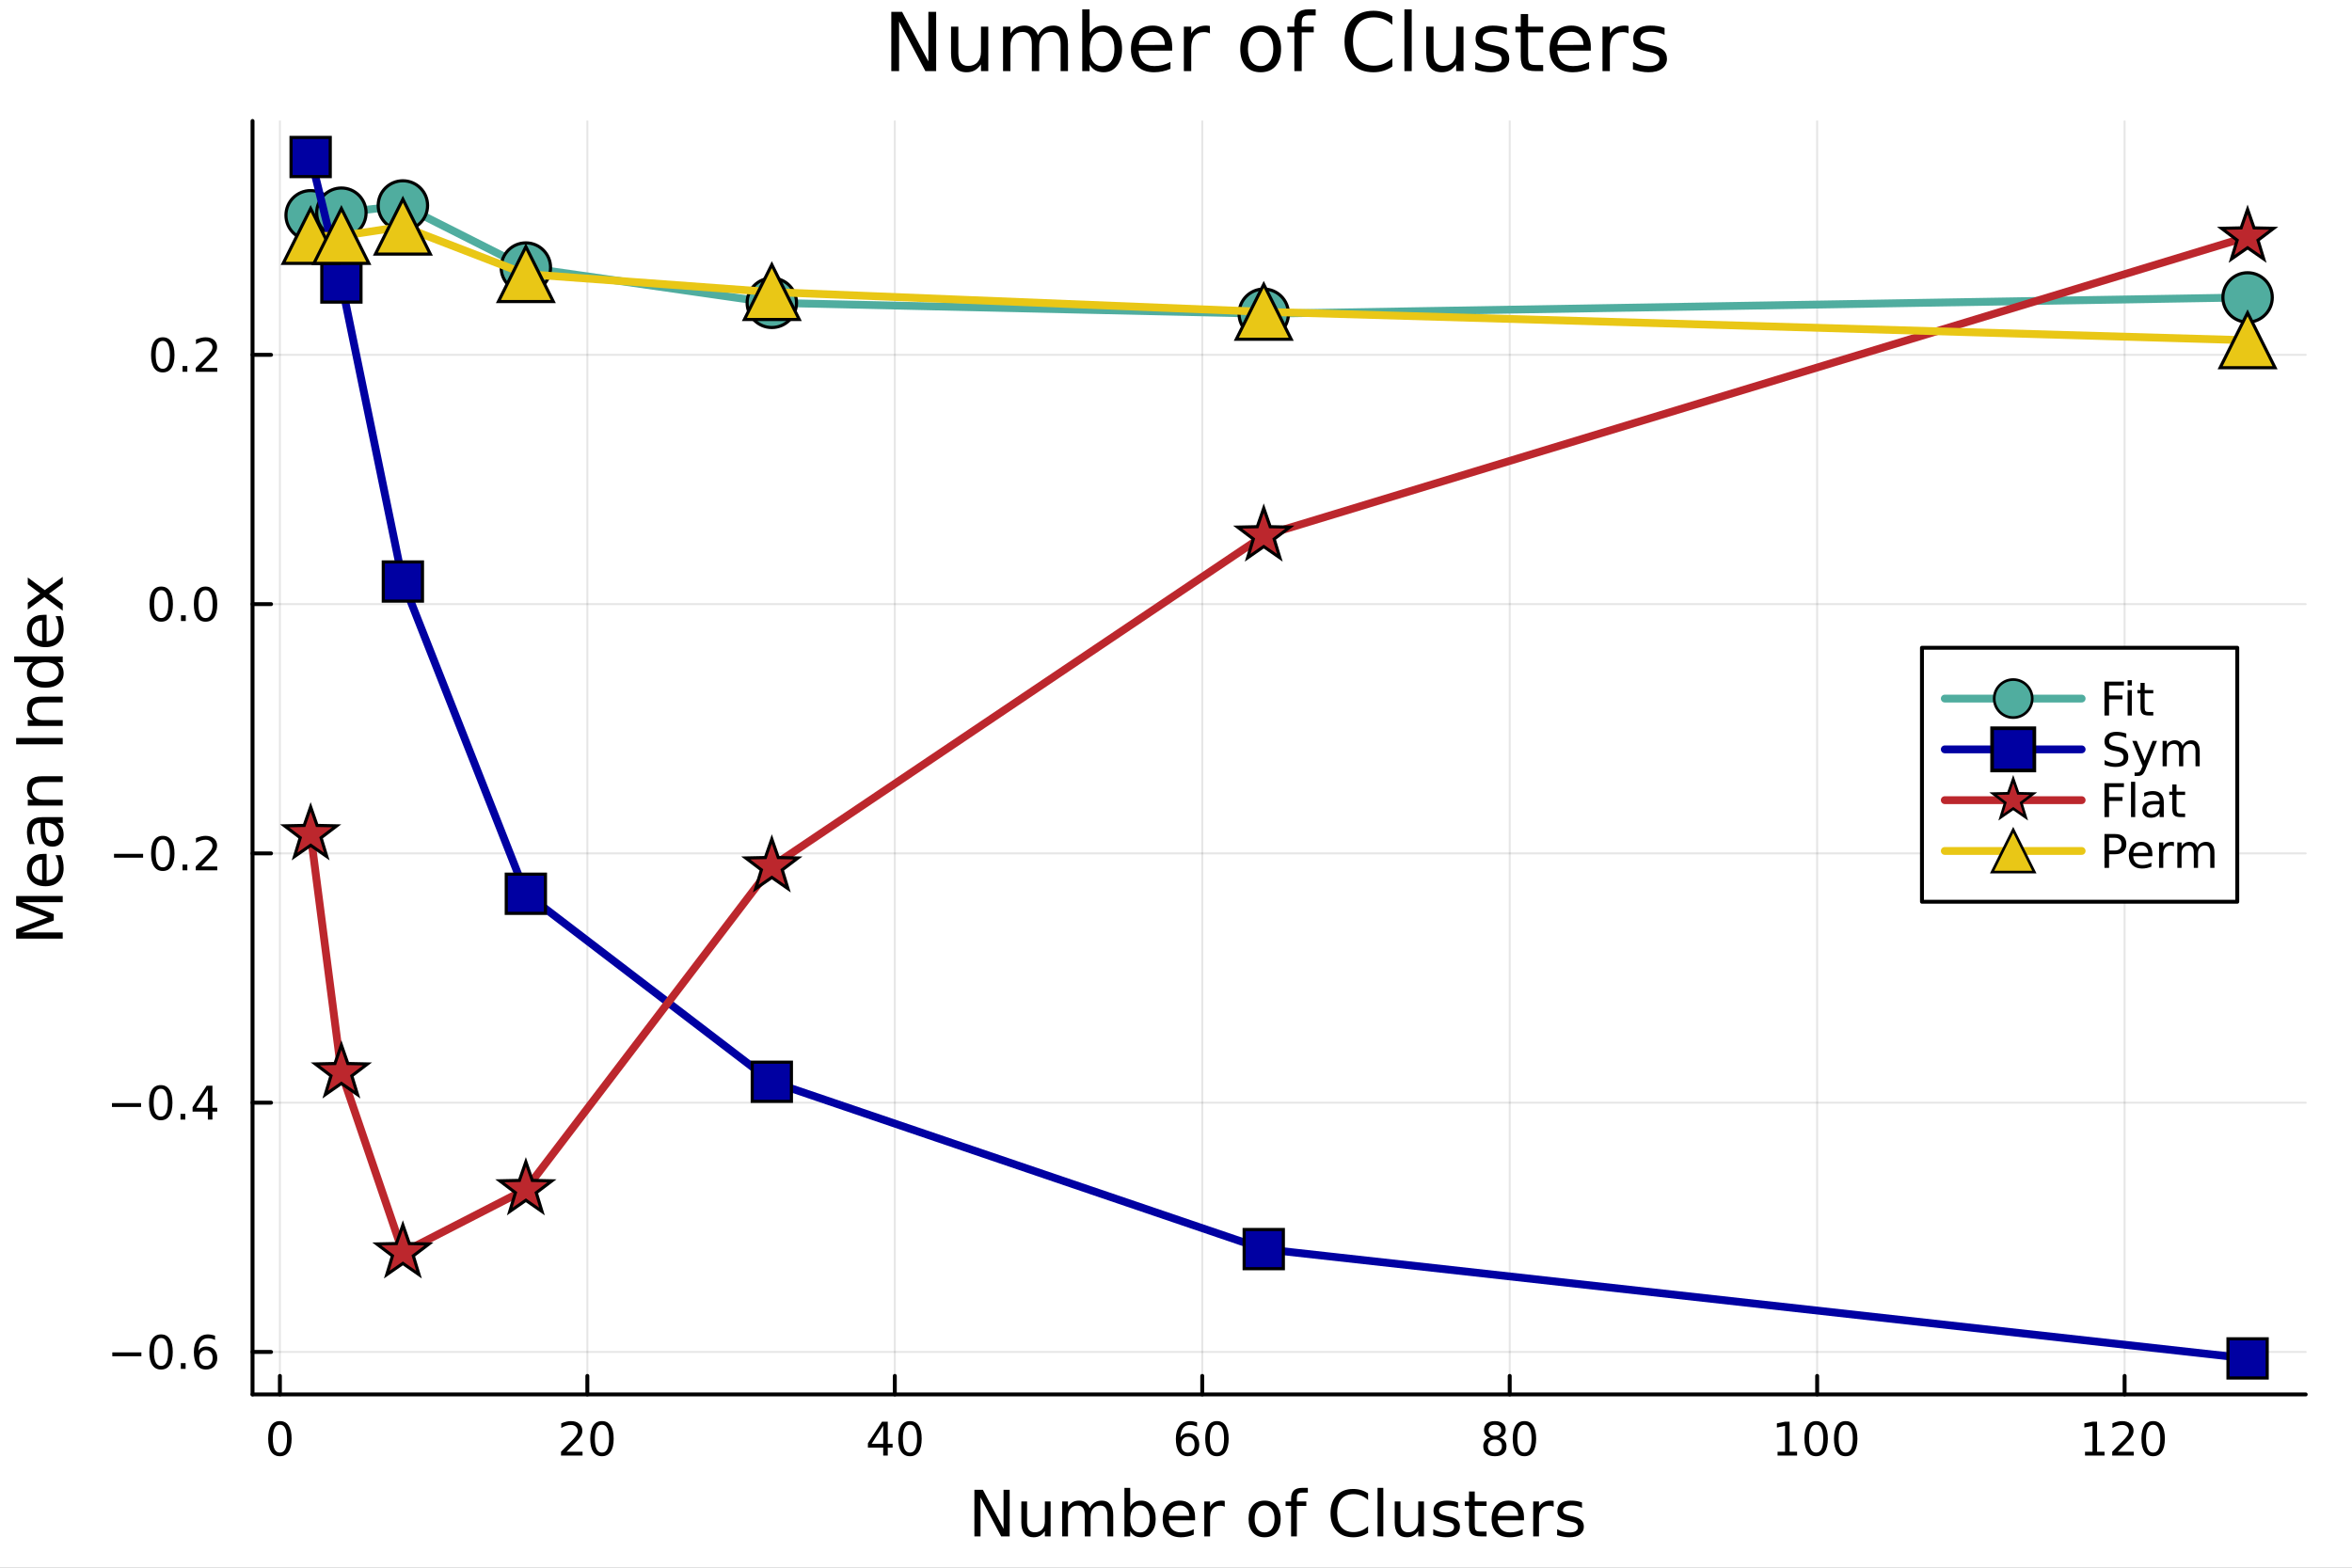 <?xml version="1.0" encoding="utf-8"?>
<svg xmlns="http://www.w3.org/2000/svg" xmlns:xlink="http://www.w3.org/1999/xlink" width="600" height="400" viewBox="0 0 2400 1600">
<rect x="0" y="0" width="2400" height="1600" fill="#808080" stroke="none"/>
<defs>
  <clipPath id="clip540">
    <rect x="0" y="0" width="2400" height="1600"/>
  </clipPath>
</defs>
<path clip-path="url(#clip540)" d="M0 1600 L2400 1600 L2400 0 L0 0  Z" fill="#ffffff" fill-rule="evenodd" fill-opacity="1"/>
<defs>
  <clipPath id="clip541">
    <rect x="480" y="0" width="1681" height="1600"/>
  </clipPath>
</defs>
<path clip-path="url(#clip540)" d="M257.69 1423.18 L2352.76 1423.18 L2352.76 123.472 L257.69 123.472  Z" fill="#ffffff" fill-rule="evenodd" fill-opacity="1"/>
<defs>
  <clipPath id="clip542">
    <rect x="257" y="123" width="2096" height="1301"/>
  </clipPath>
</defs>
<polyline clip-path="url(#clip542)" style="stroke:#000000; stroke-linecap:round; stroke-linejoin:round; stroke-width:2; stroke-opacity:0.1; fill:none" points="285.612,1423.18 285.612,123.472 "/>
<polyline clip-path="url(#clip542)" style="stroke:#000000; stroke-linecap:round; stroke-linejoin:round; stroke-width:2; stroke-opacity:0.1; fill:none" points="599.338,1423.18 599.338,123.472 "/>
<polyline clip-path="url(#clip542)" style="stroke:#000000; stroke-linecap:round; stroke-linejoin:round; stroke-width:2; stroke-opacity:0.1; fill:none" points="913.065,1423.18 913.065,123.472 "/>
<polyline clip-path="url(#clip542)" style="stroke:#000000; stroke-linecap:round; stroke-linejoin:round; stroke-width:2; stroke-opacity:0.1; fill:none" points="1226.79,1423.18 1226.79,123.472 "/>
<polyline clip-path="url(#clip542)" style="stroke:#000000; stroke-linecap:round; stroke-linejoin:round; stroke-width:2; stroke-opacity:0.1; fill:none" points="1540.52,1423.18 1540.52,123.472 "/>
<polyline clip-path="url(#clip542)" style="stroke:#000000; stroke-linecap:round; stroke-linejoin:round; stroke-width:2; stroke-opacity:0.1; fill:none" points="1854.24,1423.18 1854.24,123.472 "/>
<polyline clip-path="url(#clip542)" style="stroke:#000000; stroke-linecap:round; stroke-linejoin:round; stroke-width:2; stroke-opacity:0.1; fill:none" points="2167.97,1423.18 2167.97,123.472 "/>
<polyline clip-path="url(#clip540)" style="stroke:#000000; stroke-linecap:round; stroke-linejoin:round; stroke-width:4; stroke-opacity:1; fill:none" points="257.69,1423.18 2352.76,1423.18 "/>
<polyline clip-path="url(#clip540)" style="stroke:#000000; stroke-linecap:round; stroke-linejoin:round; stroke-width:4; stroke-opacity:1; fill:none" points="285.612,1423.18 285.612,1404.28 "/>
<polyline clip-path="url(#clip540)" style="stroke:#000000; stroke-linecap:round; stroke-linejoin:round; stroke-width:4; stroke-opacity:1; fill:none" points="599.338,1423.18 599.338,1404.28 "/>
<polyline clip-path="url(#clip540)" style="stroke:#000000; stroke-linecap:round; stroke-linejoin:round; stroke-width:4; stroke-opacity:1; fill:none" points="913.065,1423.18 913.065,1404.28 "/>
<polyline clip-path="url(#clip540)" style="stroke:#000000; stroke-linecap:round; stroke-linejoin:round; stroke-width:4; stroke-opacity:1; fill:none" points="1226.79,1423.18 1226.79,1404.28 "/>
<polyline clip-path="url(#clip540)" style="stroke:#000000; stroke-linecap:round; stroke-linejoin:round; stroke-width:4; stroke-opacity:1; fill:none" points="1540.52,1423.18 1540.52,1404.28 "/>
<polyline clip-path="url(#clip540)" style="stroke:#000000; stroke-linecap:round; stroke-linejoin:round; stroke-width:4; stroke-opacity:1; fill:none" points="1854.24,1423.18 1854.24,1404.28 "/>
<polyline clip-path="url(#clip540)" style="stroke:#000000; stroke-linecap:round; stroke-linejoin:round; stroke-width:4; stroke-opacity:1; fill:none" points="2167.97,1423.18 2167.97,1404.28 "/>
<path clip-path="url(#clip540)" d="M285.612 1454.1 Q282.001 1454.1 280.172 1457.66 Q278.366 1461.2 278.366 1468.33 Q278.366 1475.44 280.172 1479.01 Q282.001 1482.55 285.612 1482.55 Q289.246 1482.55 291.052 1479.01 Q292.88 1475.44 292.88 1468.33 Q292.88 1461.2 291.052 1457.66 Q289.246 1454.1 285.612 1454.1 M285.612 1450.39 Q291.422 1450.39 294.477 1455 Q297.556 1459.58 297.556 1468.33 Q297.556 1477.06 294.477 1481.67 Q291.422 1486.25 285.612 1486.25 Q279.802 1486.25 276.723 1481.67 Q273.667 1477.06 273.667 1468.33 Q273.667 1459.58 276.723 1455 Q279.802 1450.39 285.612 1450.39 Z" fill="#000000" fill-rule="nonzero" fill-opacity="1" /><path clip-path="url(#clip540)" d="M578.112 1481.64 L594.431 1481.64 L594.431 1485.58 L572.487 1485.58 L572.487 1481.64 Q575.149 1478.89 579.732 1474.26 Q584.338 1469.61 585.519 1468.27 Q587.764 1465.74 588.644 1464.01 Q589.547 1462.25 589.547 1460.56 Q589.547 1457.8 587.602 1456.07 Q585.681 1454.33 582.579 1454.33 Q580.38 1454.33 577.926 1455.09 Q575.496 1455.86 572.718 1457.41 L572.718 1452.69 Q575.542 1451.55 577.996 1450.97 Q580.45 1450.39 582.487 1450.39 Q587.857 1450.39 591.051 1453.08 Q594.246 1455.77 594.246 1460.26 Q594.246 1462.39 593.436 1464.31 Q592.649 1466.2 590.542 1468.8 Q589.963 1469.47 586.862 1472.69 Q583.76 1475.88 578.112 1481.64 Z" fill="#000000" fill-rule="nonzero" fill-opacity="1" /><path clip-path="url(#clip540)" d="M614.246 1454.1 Q610.635 1454.1 608.806 1457.66 Q607 1461.2 607 1468.33 Q607 1475.44 608.806 1479.01 Q610.635 1482.55 614.246 1482.55 Q617.88 1482.55 619.685 1479.01 Q621.514 1475.44 621.514 1468.33 Q621.514 1461.2 619.685 1457.66 Q617.88 1454.1 614.246 1454.1 M614.246 1450.39 Q620.056 1450.39 623.111 1455 Q626.19 1459.58 626.19 1468.33 Q626.19 1477.06 623.111 1481.67 Q620.056 1486.25 614.246 1486.25 Q608.436 1486.25 605.357 1481.67 Q602.301 1477.06 602.301 1468.33 Q602.301 1459.58 605.357 1455 Q608.436 1450.39 614.246 1450.39 Z" fill="#000000" fill-rule="nonzero" fill-opacity="1" /><path clip-path="url(#clip540)" d="M901.236 1455.09 L889.431 1473.54 L901.236 1473.54 L901.236 1455.09 M900.009 1451.02 L905.889 1451.02 L905.889 1473.54 L910.82 1473.54 L910.82 1477.43 L905.889 1477.43 L905.889 1485.58 L901.236 1485.58 L901.236 1477.43 L885.634 1477.43 L885.634 1472.92 L900.009 1451.02 Z" fill="#000000" fill-rule="nonzero" fill-opacity="1" /><path clip-path="url(#clip540)" d="M928.551 1454.1 Q924.94 1454.1 923.111 1457.66 Q921.306 1461.2 921.306 1468.33 Q921.306 1475.44 923.111 1479.01 Q924.94 1482.55 928.551 1482.55 Q932.185 1482.55 933.991 1479.01 Q935.819 1475.44 935.819 1468.33 Q935.819 1461.2 933.991 1457.66 Q932.185 1454.1 928.551 1454.1 M928.551 1450.39 Q934.361 1450.39 937.417 1455 Q940.495 1459.58 940.495 1468.33 Q940.495 1477.06 937.417 1481.67 Q934.361 1486.25 928.551 1486.25 Q922.741 1486.25 919.662 1481.67 Q916.607 1477.06 916.607 1468.33 Q916.607 1459.58 919.662 1455 Q922.741 1450.39 928.551 1450.39 Z" fill="#000000" fill-rule="nonzero" fill-opacity="1" /><path clip-path="url(#clip540)" d="M1212.2 1466.44 Q1209.05 1466.44 1207.2 1468.59 Q1205.37 1470.74 1205.37 1474.49 Q1205.37 1478.22 1207.2 1480.39 Q1209.05 1482.55 1212.2 1482.55 Q1215.34 1482.55 1217.17 1480.39 Q1219.03 1478.22 1219.03 1474.49 Q1219.03 1470.74 1217.17 1468.59 Q1215.34 1466.44 1212.2 1466.44 M1221.48 1451.78 L1221.48 1456.04 Q1219.72 1455.21 1217.91 1454.77 Q1216.13 1454.33 1214.37 1454.33 Q1209.74 1454.33 1207.29 1457.45 Q1204.86 1460.58 1204.51 1466.9 Q1205.88 1464.89 1207.94 1463.82 Q1210 1462.73 1212.47 1462.73 Q1217.68 1462.73 1220.69 1465.9 Q1223.72 1469.05 1223.72 1474.49 Q1223.72 1479.82 1220.58 1483.03 Q1217.43 1486.25 1212.2 1486.25 Q1206.2 1486.25 1203.03 1481.67 Q1199.86 1477.06 1199.86 1468.33 Q1199.86 1460.14 1203.75 1455.28 Q1207.64 1450.39 1214.19 1450.39 Q1215.95 1450.39 1217.73 1450.74 Q1219.53 1451.09 1221.48 1451.78 Z" fill="#000000" fill-rule="nonzero" fill-opacity="1" /><path clip-path="url(#clip540)" d="M1241.78 1454.1 Q1238.17 1454.1 1236.34 1457.66 Q1234.53 1461.2 1234.53 1468.33 Q1234.53 1475.44 1236.34 1479.01 Q1238.17 1482.55 1241.78 1482.55 Q1245.41 1482.55 1247.22 1479.01 Q1249.05 1475.44 1249.05 1468.33 Q1249.05 1461.2 1247.22 1457.66 Q1245.41 1454.1 1241.78 1454.1 M1241.78 1450.39 Q1247.59 1450.39 1250.65 1455 Q1253.72 1459.58 1253.72 1468.33 Q1253.72 1477.06 1250.65 1481.67 Q1247.59 1486.25 1241.78 1486.25 Q1235.97 1486.25 1232.89 1481.67 Q1229.84 1477.06 1229.84 1468.33 Q1229.84 1459.58 1232.89 1455 Q1235.97 1450.39 1241.78 1450.39 Z" fill="#000000" fill-rule="nonzero" fill-opacity="1" /><path clip-path="url(#clip540)" d="M1525.39 1469.17 Q1522.06 1469.17 1520.14 1470.95 Q1518.24 1472.73 1518.24 1475.86 Q1518.24 1478.98 1520.14 1480.77 Q1522.06 1482.55 1525.39 1482.55 Q1528.72 1482.55 1530.65 1480.77 Q1532.57 1478.96 1532.57 1475.86 Q1532.57 1472.73 1530.65 1470.95 Q1528.75 1469.17 1525.39 1469.17 M1520.71 1467.18 Q1517.71 1466.44 1516.02 1464.38 Q1514.35 1462.32 1514.35 1459.35 Q1514.35 1455.21 1517.29 1452.8 Q1520.25 1450.39 1525.39 1450.39 Q1530.55 1450.39 1533.49 1452.8 Q1536.43 1455.21 1536.43 1459.35 Q1536.43 1462.32 1534.74 1464.38 Q1533.08 1466.44 1530.09 1467.18 Q1533.47 1467.96 1535.34 1470.26 Q1537.24 1472.55 1537.24 1475.86 Q1537.24 1480.88 1534.16 1483.57 Q1531.11 1486.25 1525.39 1486.25 Q1519.67 1486.25 1516.59 1483.57 Q1513.54 1480.88 1513.54 1475.86 Q1513.54 1472.55 1515.44 1470.26 Q1517.34 1467.96 1520.71 1467.18 M1519 1459.79 Q1519 1462.48 1520.67 1463.98 Q1522.36 1465.49 1525.39 1465.49 Q1528.4 1465.49 1530.09 1463.98 Q1531.8 1462.48 1531.8 1459.79 Q1531.8 1457.11 1530.09 1455.6 Q1528.4 1454.1 1525.39 1454.1 Q1522.36 1454.1 1520.67 1455.6 Q1519 1457.11 1519 1459.79 Z" fill="#000000" fill-rule="nonzero" fill-opacity="1" /><path clip-path="url(#clip540)" d="M1555.55 1454.1 Q1551.94 1454.1 1550.11 1457.66 Q1548.31 1461.2 1548.31 1468.33 Q1548.31 1475.44 1550.11 1479.01 Q1551.94 1482.55 1555.55 1482.55 Q1559.19 1482.55 1560.99 1479.01 Q1562.82 1475.44 1562.82 1468.33 Q1562.82 1461.2 1560.99 1457.66 Q1559.19 1454.1 1555.55 1454.1 M1555.55 1450.39 Q1561.36 1450.39 1564.42 1455 Q1567.5 1459.58 1567.5 1468.33 Q1567.5 1477.06 1564.42 1481.67 Q1561.36 1486.25 1555.55 1486.25 Q1549.74 1486.25 1546.66 1481.67 Q1543.61 1477.06 1543.61 1468.33 Q1543.61 1459.58 1546.66 1455 Q1549.74 1450.39 1555.55 1450.39 Z" fill="#000000" fill-rule="nonzero" fill-opacity="1" /><path clip-path="url(#clip540)" d="M1813.85 1481.64 L1821.49 1481.64 L1821.49 1455.28 L1813.18 1456.95 L1813.18 1452.69 L1821.44 1451.02 L1826.12 1451.02 L1826.12 1481.64 L1833.76 1481.64 L1833.76 1485.58 L1813.85 1485.58 L1813.85 1481.64 Z" fill="#000000" fill-rule="nonzero" fill-opacity="1" /><path clip-path="url(#clip540)" d="M1853.2 1454.1 Q1849.59 1454.1 1847.76 1457.66 Q1845.96 1461.2 1845.96 1468.33 Q1845.96 1475.44 1847.76 1479.01 Q1849.59 1482.55 1853.2 1482.55 Q1856.84 1482.55 1858.64 1479.01 Q1860.47 1475.44 1860.47 1468.33 Q1860.47 1461.2 1858.64 1457.66 Q1856.84 1454.1 1853.2 1454.1 M1853.2 1450.39 Q1859.01 1450.39 1862.07 1455 Q1865.15 1459.58 1865.15 1468.33 Q1865.15 1477.06 1862.07 1481.67 Q1859.01 1486.25 1853.2 1486.25 Q1847.39 1486.25 1844.31 1481.67 Q1841.26 1477.06 1841.26 1468.33 Q1841.26 1459.58 1844.31 1455 Q1847.39 1450.39 1853.2 1450.39 Z" fill="#000000" fill-rule="nonzero" fill-opacity="1" /><path clip-path="url(#clip540)" d="M1883.36 1454.1 Q1879.75 1454.1 1877.92 1457.66 Q1876.12 1461.2 1876.12 1468.33 Q1876.12 1475.44 1877.92 1479.01 Q1879.75 1482.55 1883.36 1482.55 Q1887 1482.55 1888.8 1479.01 Q1890.63 1475.44 1890.63 1468.33 Q1890.63 1461.2 1888.8 1457.66 Q1887 1454.1 1883.36 1454.1 M1883.36 1450.39 Q1889.17 1450.39 1892.23 1455 Q1895.31 1459.58 1895.31 1468.33 Q1895.31 1477.06 1892.23 1481.67 Q1889.17 1486.25 1883.36 1486.25 Q1877.55 1486.25 1874.48 1481.67 Q1871.42 1477.06 1871.42 1468.33 Q1871.42 1459.58 1874.48 1455 Q1877.55 1450.39 1883.36 1450.39 Z" fill="#000000" fill-rule="nonzero" fill-opacity="1" /><path clip-path="url(#clip540)" d="M2127.58 1481.64 L2135.22 1481.64 L2135.22 1455.28 L2126.91 1456.95 L2126.91 1452.69 L2135.17 1451.02 L2139.85 1451.02 L2139.85 1481.64 L2147.48 1481.64 L2147.48 1485.58 L2127.58 1485.58 L2127.58 1481.64 Z" fill="#000000" fill-rule="nonzero" fill-opacity="1" /><path clip-path="url(#clip540)" d="M2160.96 1481.64 L2177.28 1481.64 L2177.28 1485.58 L2155.33 1485.58 L2155.33 1481.64 Q2157.99 1478.89 2162.58 1474.26 Q2167.18 1469.61 2168.36 1468.27 Q2170.61 1465.74 2171.49 1464.01 Q2172.39 1462.25 2172.39 1460.56 Q2172.39 1457.8 2170.45 1456.07 Q2168.53 1454.33 2165.42 1454.33 Q2163.23 1454.33 2160.77 1455.09 Q2158.34 1455.86 2155.56 1457.41 L2155.56 1452.69 Q2158.39 1451.55 2160.84 1450.97 Q2163.3 1450.39 2165.33 1450.39 Q2170.7 1450.39 2173.9 1453.08 Q2177.09 1455.77 2177.09 1460.26 Q2177.09 1462.39 2176.28 1464.31 Q2175.49 1466.2 2173.39 1468.8 Q2172.81 1469.47 2169.71 1472.69 Q2166.61 1475.88 2160.96 1481.64 Z" fill="#000000" fill-rule="nonzero" fill-opacity="1" /><path clip-path="url(#clip540)" d="M2197.09 1454.1 Q2193.48 1454.1 2191.65 1457.66 Q2189.85 1461.2 2189.85 1468.33 Q2189.85 1475.44 2191.65 1479.01 Q2193.48 1482.55 2197.09 1482.55 Q2200.73 1482.55 2202.53 1479.01 Q2204.36 1475.44 2204.36 1468.33 Q2204.36 1461.2 2202.53 1457.66 Q2200.73 1454.1 2197.09 1454.1 M2197.09 1450.39 Q2202.9 1450.39 2205.96 1455 Q2209.04 1459.58 2209.04 1468.33 Q2209.04 1477.06 2205.96 1481.67 Q2202.9 1486.25 2197.09 1486.25 Q2191.28 1486.25 2188.2 1481.67 Q2185.15 1477.06 2185.15 1468.33 Q2185.15 1459.58 2188.2 1455 Q2191.28 1450.39 2197.09 1450.39 Z" fill="#000000" fill-rule="nonzero" fill-opacity="1" /><path clip-path="url(#clip540)" d="M994.29 1520.52 L1002.95 1520.52 L1024.02 1560.28 L1024.02 1520.52 L1030.26 1520.52 L1030.26 1568.04 L1021.6 1568.04 L1000.53 1528.29 L1000.53 1568.04 L994.29 1568.04 L994.29 1520.52 Z" fill="#000000" fill-rule="nonzero" fill-opacity="1" /><path clip-path="url(#clip540)" d="M1042.19 1553.98 L1042.19 1532.4 L1048.05 1532.4 L1048.05 1553.75 Q1048.05 1558.81 1050.02 1561.36 Q1052 1563.87 1055.94 1563.87 Q1060.68 1563.87 1063.42 1560.85 Q1066.19 1557.83 1066.19 1552.61 L1066.19 1532.4 L1072.05 1532.4 L1072.05 1568.04 L1066.19 1568.04 L1066.19 1562.57 Q1064.06 1565.82 1061.23 1567.41 Q1058.42 1568.97 1054.7 1568.97 Q1048.56 1568.97 1045.37 1565.15 Q1042.19 1561.33 1042.19 1553.98 M1056.93 1531.54 L1056.93 1531.54 Z" fill="#000000" fill-rule="nonzero" fill-opacity="1" /><path clip-path="url(#clip540)" d="M1111.86 1539.24 Q1114.06 1535.29 1117.12 1533.41 Q1120.17 1531.54 1124.31 1531.54 Q1129.88 1531.54 1132.9 1535.45 Q1135.93 1539.33 1135.93 1546.53 L1135.93 1568.04 L1130.04 1568.04 L1130.04 1546.72 Q1130.04 1541.59 1128.22 1539.11 Q1126.41 1536.63 1122.69 1536.63 Q1118.13 1536.63 1115.49 1539.65 Q1112.85 1542.68 1112.85 1547.9 L1112.85 1568.04 L1106.96 1568.04 L1106.96 1546.72 Q1106.96 1541.56 1105.15 1539.11 Q1103.33 1536.63 1099.55 1536.63 Q1095.06 1536.63 1092.42 1539.68 Q1089.78 1542.71 1089.78 1547.9 L1089.78 1568.04 L1083.89 1568.04 L1083.89 1532.4 L1089.78 1532.4 L1089.78 1537.93 Q1091.78 1534.66 1094.58 1533.1 Q1097.38 1531.54 1101.23 1531.54 Q1105.12 1531.54 1107.82 1533.51 Q1110.56 1535.48 1111.86 1539.24 Z" fill="#000000" fill-rule="nonzero" fill-opacity="1" /><path clip-path="url(#clip540)" d="M1173.2 1550.25 Q1173.2 1543.79 1170.52 1540.13 Q1167.88 1536.44 1163.24 1536.44 Q1158.59 1536.44 1155.92 1540.13 Q1153.27 1543.79 1153.27 1550.25 Q1153.27 1556.71 1155.92 1560.4 Q1158.59 1564.07 1163.24 1564.07 Q1167.88 1564.07 1170.52 1560.4 Q1173.2 1556.71 1173.2 1550.25 M1153.27 1537.81 Q1155.12 1534.62 1157.92 1533.1 Q1160.75 1531.54 1164.67 1531.54 Q1171.16 1531.54 1175.2 1536.69 Q1179.28 1541.85 1179.28 1550.25 Q1179.28 1558.65 1175.2 1563.81 Q1171.16 1568.97 1164.67 1568.97 Q1160.75 1568.97 1157.92 1567.44 Q1155.12 1565.88 1153.27 1562.7 L1153.27 1568.04 L1147.39 1568.04 L1147.39 1518.52 L1153.27 1518.52 L1153.27 1537.81 Z" fill="#000000" fill-rule="nonzero" fill-opacity="1" /><path clip-path="url(#clip540)" d="M1219.48 1548.76 L1219.48 1551.62 L1192.55 1551.62 Q1192.93 1557.67 1196.18 1560.85 Q1199.46 1564 1205.28 1564 Q1208.66 1564 1211.81 1563.17 Q1214.99 1562.35 1218.11 1560.69 L1218.11 1566.23 Q1214.96 1567.57 1211.65 1568.27 Q1208.34 1568.97 1204.93 1568.97 Q1196.4 1568.97 1191.4 1564 Q1186.44 1559.04 1186.44 1550.57 Q1186.44 1541.82 1191.15 1536.69 Q1195.89 1531.54 1203.91 1531.54 Q1211.11 1531.54 1215.28 1536.18 Q1219.48 1540.8 1219.48 1548.76 M1213.62 1547.04 Q1213.56 1542.23 1210.92 1539.37 Q1208.31 1536.5 1203.98 1536.5 Q1199.07 1536.5 1196.11 1539.27 Q1193.19 1542.04 1192.74 1547.07 L1213.62 1547.04 Z" fill="#000000" fill-rule="nonzero" fill-opacity="1" /><path clip-path="url(#clip540)" d="M1249.75 1537.87 Q1248.76 1537.3 1247.58 1537.04 Q1246.44 1536.76 1245.04 1536.76 Q1240.07 1536.76 1237.4 1540 Q1234.75 1543.22 1234.75 1549.27 L1234.75 1568.04 L1228.87 1568.04 L1228.87 1532.4 L1234.75 1532.4 L1234.75 1537.93 Q1236.6 1534.69 1239.56 1533.13 Q1242.52 1531.54 1246.75 1531.54 Q1247.36 1531.54 1248.09 1531.63 Q1248.82 1531.7 1249.71 1531.85 L1249.75 1537.87 Z" fill="#000000" fill-rule="nonzero" fill-opacity="1" /><path clip-path="url(#clip540)" d="M1290.42 1536.5 Q1285.71 1536.5 1282.97 1540.19 Q1280.24 1543.85 1280.24 1550.25 Q1280.24 1556.65 1282.94 1560.34 Q1285.68 1564 1290.42 1564 Q1295.1 1564 1297.84 1560.31 Q1300.58 1556.62 1300.58 1550.25 Q1300.58 1543.92 1297.84 1540.23 Q1295.1 1536.5 1290.42 1536.5 M1290.42 1531.54 Q1298.06 1531.54 1302.42 1536.5 Q1306.78 1541.47 1306.78 1550.25 Q1306.78 1559 1302.42 1564 Q1298.06 1568.97 1290.42 1568.97 Q1282.75 1568.97 1278.39 1564 Q1274.06 1559 1274.06 1550.25 Q1274.06 1541.47 1278.39 1536.5 Q1282.75 1531.54 1290.42 1531.54 Z" fill="#000000" fill-rule="nonzero" fill-opacity="1" /><path clip-path="url(#clip540)" d="M1334.54 1518.52 L1334.54 1523.39 L1328.94 1523.39 Q1325.78 1523.39 1324.54 1524.66 Q1323.33 1525.93 1323.33 1529.24 L1323.33 1532.4 L1332.98 1532.4 L1332.98 1536.95 L1323.33 1536.95 L1323.33 1568.04 L1317.45 1568.04 L1317.45 1536.95 L1311.84 1536.95 L1311.84 1532.4 L1317.45 1532.4 L1317.45 1529.91 Q1317.45 1523.96 1320.21 1521.26 Q1322.98 1518.52 1329 1518.52 L1334.54 1518.52 Z" fill="#000000" fill-rule="nonzero" fill-opacity="1" /><path clip-path="url(#clip540)" d="M1396 1524.18 L1396 1530.96 Q1392.75 1527.94 1389.06 1526.44 Q1385.4 1524.95 1381.26 1524.95 Q1373.11 1524.95 1368.78 1529.95 Q1364.46 1534.91 1364.46 1544.33 Q1364.46 1553.72 1368.78 1558.72 Q1373.11 1563.68 1381.26 1563.68 Q1385.4 1563.68 1389.06 1562.19 Q1392.75 1560.69 1396 1557.67 L1396 1564.38 Q1392.62 1566.68 1388.84 1567.82 Q1385.08 1568.97 1380.88 1568.97 Q1370.09 1568.97 1363.88 1562.38 Q1357.68 1555.76 1357.68 1544.33 Q1357.68 1532.87 1363.88 1526.28 Q1370.09 1519.66 1380.88 1519.66 Q1385.14 1519.66 1388.9 1520.81 Q1392.69 1521.92 1396 1524.18 Z" fill="#000000" fill-rule="nonzero" fill-opacity="1" /><path clip-path="url(#clip540)" d="M1405.67 1518.52 L1411.53 1518.52 L1411.53 1568.04 L1405.67 1568.04 L1405.67 1518.52 Z" fill="#000000" fill-rule="nonzero" fill-opacity="1" /><path clip-path="url(#clip540)" d="M1423.18 1553.98 L1423.18 1532.4 L1429.04 1532.4 L1429.04 1553.75 Q1429.04 1558.81 1431.01 1561.36 Q1432.98 1563.87 1436.93 1563.87 Q1441.67 1563.87 1444.41 1560.85 Q1447.18 1557.83 1447.18 1552.61 L1447.18 1532.4 L1453.03 1532.4 L1453.03 1568.04 L1447.18 1568.04 L1447.18 1562.57 Q1445.05 1565.82 1442.21 1567.41 Q1439.41 1568.97 1435.69 1568.97 Q1429.55 1568.97 1426.36 1565.15 Q1423.18 1561.33 1423.18 1553.98 M1437.92 1531.54 L1437.92 1531.54 Z" fill="#000000" fill-rule="nonzero" fill-opacity="1" /><path clip-path="url(#clip540)" d="M1487.82 1533.45 L1487.82 1538.98 Q1485.34 1537.71 1482.67 1537.07 Q1479.99 1536.44 1477.13 1536.44 Q1472.77 1536.44 1470.57 1537.77 Q1468.41 1539.11 1468.41 1541.79 Q1468.41 1543.82 1469.97 1545 Q1471.53 1546.15 1476.24 1547.2 L1478.24 1547.64 Q1484.48 1548.98 1487.09 1551.43 Q1489.73 1553.85 1489.73 1558.21 Q1489.73 1563.17 1485.79 1566.07 Q1481.87 1568.97 1475 1568.97 Q1472.13 1568.97 1469.01 1568.39 Q1465.93 1567.85 1462.49 1566.74 L1462.49 1560.69 Q1465.73 1562.38 1468.89 1563.24 Q1472.04 1564.07 1475.12 1564.07 Q1479.26 1564.07 1481.49 1562.66 Q1483.72 1561.23 1483.72 1558.65 Q1483.72 1556.27 1482.09 1554.99 Q1480.5 1553.72 1475.06 1552.54 L1473.02 1552.07 Q1467.58 1550.92 1465.16 1548.56 Q1462.74 1546.18 1462.74 1542.04 Q1462.74 1537.01 1466.31 1534.27 Q1469.87 1531.54 1476.43 1531.54 Q1479.68 1531.54 1482.54 1532.01 Q1485.4 1532.49 1487.82 1533.45 Z" fill="#000000" fill-rule="nonzero" fill-opacity="1" /><path clip-path="url(#clip540)" d="M1504.85 1522.27 L1504.85 1532.4 L1516.91 1532.4 L1516.91 1536.95 L1504.85 1536.95 L1504.85 1556.3 Q1504.85 1560.66 1506.03 1561.9 Q1507.24 1563.14 1510.9 1563.14 L1516.91 1563.14 L1516.91 1568.04 L1510.9 1568.04 Q1504.12 1568.04 1501.54 1565.53 Q1498.96 1562.98 1498.96 1556.3 L1498.96 1536.95 L1494.67 1536.95 L1494.67 1532.4 L1498.96 1532.4 L1498.96 1522.27 L1504.85 1522.27 Z" fill="#000000" fill-rule="nonzero" fill-opacity="1" /><path clip-path="url(#clip540)" d="M1555.11 1548.76 L1555.11 1551.62 L1528.18 1551.62 Q1528.56 1557.67 1531.81 1560.85 Q1535.09 1564 1540.91 1564 Q1544.29 1564 1547.44 1563.17 Q1550.62 1562.35 1553.74 1560.69 L1553.74 1566.23 Q1550.59 1567.57 1547.28 1568.27 Q1543.97 1568.97 1540.56 1568.97 Q1532.03 1568.97 1527.04 1564 Q1522.07 1559.04 1522.07 1550.57 Q1522.07 1541.82 1526.78 1536.69 Q1531.52 1531.54 1539.54 1531.54 Q1546.74 1531.54 1550.91 1536.18 Q1555.11 1540.8 1555.11 1548.76 M1549.25 1547.04 Q1549.19 1542.23 1546.55 1539.37 Q1543.94 1536.5 1539.61 1536.5 Q1534.71 1536.5 1531.75 1539.27 Q1528.82 1542.04 1528.37 1547.07 L1549.25 1547.04 Z" fill="#000000" fill-rule="nonzero" fill-opacity="1" /><path clip-path="url(#clip540)" d="M1585.38 1537.87 Q1584.39 1537.3 1583.21 1537.04 Q1582.07 1536.76 1580.67 1536.76 Q1575.7 1536.76 1573.03 1540 Q1570.39 1543.22 1570.39 1549.27 L1570.39 1568.04 L1564.5 1568.04 L1564.5 1532.4 L1570.39 1532.4 L1570.39 1537.93 Q1572.23 1534.69 1575.19 1533.13 Q1578.15 1531.54 1582.39 1531.54 Q1582.99 1531.54 1583.72 1531.63 Q1584.45 1531.7 1585.35 1531.85 L1585.38 1537.87 Z" fill="#000000" fill-rule="nonzero" fill-opacity="1" /><path clip-path="url(#clip540)" d="M1614.25 1533.45 L1614.25 1538.98 Q1611.76 1537.71 1609.09 1537.07 Q1606.42 1536.44 1603.55 1536.44 Q1599.19 1536.44 1597 1537.77 Q1594.83 1539.11 1594.83 1541.79 Q1594.83 1543.82 1596.39 1545 Q1597.95 1546.15 1602.66 1547.2 L1604.67 1547.64 Q1610.9 1548.98 1613.51 1551.43 Q1616.16 1553.85 1616.16 1558.21 Q1616.16 1563.17 1612.21 1566.07 Q1608.29 1568.97 1601.42 1568.97 Q1598.55 1568.97 1595.44 1568.39 Q1592.35 1567.85 1588.91 1566.74 L1588.91 1560.69 Q1592.16 1562.38 1595.31 1563.24 Q1598.46 1564.07 1601.55 1564.07 Q1605.68 1564.07 1607.91 1562.66 Q1610.14 1561.23 1610.14 1558.65 Q1610.14 1556.27 1608.52 1554.99 Q1606.93 1553.72 1601.48 1552.54 L1599.45 1552.07 Q1594 1550.92 1591.58 1548.56 Q1589.17 1546.18 1589.17 1542.04 Q1589.17 1537.01 1592.73 1534.27 Q1596.29 1531.54 1602.85 1531.54 Q1606.1 1531.54 1608.96 1532.01 Q1611.83 1532.49 1614.25 1533.45 Z" fill="#000000" fill-rule="nonzero" fill-opacity="1" /><polyline clip-path="url(#clip542)" style="stroke:#000000; stroke-linecap:round; stroke-linejoin:round; stroke-width:2; stroke-opacity:0.1; fill:none" points="257.69,1379.82 2352.76,1379.82 "/>
<polyline clip-path="url(#clip542)" style="stroke:#000000; stroke-linecap:round; stroke-linejoin:round; stroke-width:2; stroke-opacity:0.1; fill:none" points="257.69,1125.4 2352.76,1125.4 "/>
<polyline clip-path="url(#clip542)" style="stroke:#000000; stroke-linecap:round; stroke-linejoin:round; stroke-width:2; stroke-opacity:0.1; fill:none" points="257.69,870.98 2352.76,870.98 "/>
<polyline clip-path="url(#clip542)" style="stroke:#000000; stroke-linecap:round; stroke-linejoin:round; stroke-width:2; stroke-opacity:0.1; fill:none" points="257.69,616.562 2352.76,616.562 "/>
<polyline clip-path="url(#clip542)" style="stroke:#000000; stroke-linecap:round; stroke-linejoin:round; stroke-width:2; stroke-opacity:0.1; fill:none" points="257.69,362.144 2352.76,362.144 "/>
<polyline clip-path="url(#clip540)" style="stroke:#000000; stroke-linecap:round; stroke-linejoin:round; stroke-width:4; stroke-opacity:1; fill:none" points="257.69,1423.18 257.69,123.472 "/>
<polyline clip-path="url(#clip540)" style="stroke:#000000; stroke-linecap:round; stroke-linejoin:round; stroke-width:4; stroke-opacity:1; fill:none" points="257.69,1379.82 276.588,1379.82 "/>
<polyline clip-path="url(#clip540)" style="stroke:#000000; stroke-linecap:round; stroke-linejoin:round; stroke-width:4; stroke-opacity:1; fill:none" points="257.69,1125.4 276.588,1125.4 "/>
<polyline clip-path="url(#clip540)" style="stroke:#000000; stroke-linecap:round; stroke-linejoin:round; stroke-width:4; stroke-opacity:1; fill:none" points="257.69,870.98 276.588,870.98 "/>
<polyline clip-path="url(#clip540)" style="stroke:#000000; stroke-linecap:round; stroke-linejoin:round; stroke-width:4; stroke-opacity:1; fill:none" points="257.69,616.562 276.588,616.562 "/>
<polyline clip-path="url(#clip540)" style="stroke:#000000; stroke-linecap:round; stroke-linejoin:round; stroke-width:4; stroke-opacity:1; fill:none" points="257.69,362.144 276.588,362.144 "/>
<path clip-path="url(#clip540)" d="M114.584 1380.27 L144.26 1380.27 L144.26 1384.2 L114.584 1384.2 L114.584 1380.27 Z" fill="#000000" fill-rule="nonzero" fill-opacity="1" /><path clip-path="url(#clip540)" d="M164.352 1365.62 Q160.741 1365.62 158.913 1369.18 Q157.107 1372.72 157.107 1379.85 Q157.107 1386.96 158.913 1390.52 Q160.741 1394.06 164.352 1394.06 Q167.987 1394.06 169.792 1390.52 Q171.621 1386.96 171.621 1379.85 Q171.621 1372.72 169.792 1369.18 Q167.987 1365.62 164.352 1365.62 M164.352 1361.91 Q170.163 1361.91 173.218 1366.52 Q176.297 1371.1 176.297 1379.85 Q176.297 1388.58 173.218 1393.18 Q170.163 1397.77 164.352 1397.77 Q158.542 1397.77 155.464 1393.18 Q152.408 1388.58 152.408 1379.85 Q152.408 1371.1 155.464 1366.52 Q158.542 1361.91 164.352 1361.91 Z" fill="#000000" fill-rule="nonzero" fill-opacity="1" /><path clip-path="url(#clip540)" d="M184.514 1391.22 L189.399 1391.22 L189.399 1397.1 L184.514 1397.1 L184.514 1391.22 Z" fill="#000000" fill-rule="nonzero" fill-opacity="1" /><path clip-path="url(#clip540)" d="M210.162 1377.95 Q207.014 1377.95 205.162 1380.11 Q203.334 1382.26 203.334 1386.01 Q203.334 1389.74 205.162 1391.91 Q207.014 1394.06 210.162 1394.06 Q213.311 1394.06 215.139 1391.91 Q216.991 1389.74 216.991 1386.01 Q216.991 1382.26 215.139 1380.11 Q213.311 1377.95 210.162 1377.95 M219.445 1363.3 L219.445 1367.56 Q217.686 1366.73 215.88 1366.29 Q214.098 1365.85 212.338 1365.85 Q207.709 1365.85 205.255 1368.97 Q202.824 1372.1 202.477 1378.42 Q203.843 1376.4 205.903 1375.34 Q207.963 1374.25 210.44 1374.25 Q215.649 1374.25 218.658 1377.42 Q221.69 1380.57 221.69 1386.01 Q221.69 1391.33 218.542 1394.55 Q215.394 1397.77 210.162 1397.77 Q204.167 1397.77 200.996 1393.18 Q197.825 1388.58 197.825 1379.85 Q197.825 1371.66 201.713 1366.8 Q205.602 1361.91 212.153 1361.91 Q213.912 1361.91 215.695 1362.26 Q217.5 1362.61 219.445 1363.3 Z" fill="#000000" fill-rule="nonzero" fill-opacity="1" /><path clip-path="url(#clip540)" d="M114.26 1125.85 L143.936 1125.85 L143.936 1129.79 L114.26 1129.79 L114.26 1125.85 Z" fill="#000000" fill-rule="nonzero" fill-opacity="1" /><path clip-path="url(#clip540)" d="M164.028 1111.2 Q160.417 1111.2 158.589 1114.76 Q156.783 1118.3 156.783 1125.43 Q156.783 1132.54 158.589 1136.1 Q160.417 1139.65 164.028 1139.65 Q167.663 1139.65 169.468 1136.1 Q171.297 1132.54 171.297 1125.43 Q171.297 1118.3 169.468 1114.76 Q167.663 1111.2 164.028 1111.2 M164.028 1107.49 Q169.839 1107.49 172.894 1112.1 Q175.973 1116.68 175.973 1125.43 Q175.973 1134.16 172.894 1138.77 Q169.839 1143.35 164.028 1143.35 Q158.218 1143.35 155.14 1138.77 Q152.084 1134.16 152.084 1125.43 Q152.084 1116.68 155.14 1112.1 Q158.218 1107.49 164.028 1107.49 Z" fill="#000000" fill-rule="nonzero" fill-opacity="1" /><path clip-path="url(#clip540)" d="M184.19 1136.8 L189.075 1136.8 L189.075 1142.68 L184.19 1142.68 L184.19 1136.8 Z" fill="#000000" fill-rule="nonzero" fill-opacity="1" /><path clip-path="url(#clip540)" d="M212.107 1112.19 L200.301 1130.64 L212.107 1130.64 L212.107 1112.19 M210.88 1108.12 L216.76 1108.12 L216.76 1130.64 L221.69 1130.64 L221.69 1134.53 L216.76 1134.53 L216.76 1142.68 L212.107 1142.68 L212.107 1134.53 L196.505 1134.53 L196.505 1130.02 L210.88 1108.12 Z" fill="#000000" fill-rule="nonzero" fill-opacity="1" /><path clip-path="url(#clip540)" d="M116.343 871.432 L146.019 871.432 L146.019 875.367 L116.343 875.367 L116.343 871.432 Z" fill="#000000" fill-rule="nonzero" fill-opacity="1" /><path clip-path="url(#clip540)" d="M166.112 856.779 Q162.501 856.779 160.672 860.344 Q158.866 863.885 158.866 871.015 Q158.866 878.121 160.672 881.686 Q162.501 885.228 166.112 885.228 Q169.746 885.228 171.552 881.686 Q173.38 878.121 173.38 871.015 Q173.38 863.885 171.552 860.344 Q169.746 856.779 166.112 856.779 M166.112 853.075 Q171.922 853.075 174.977 857.682 Q178.056 862.265 178.056 871.015 Q178.056 879.742 174.977 884.348 Q171.922 888.932 166.112 888.932 Q160.302 888.932 157.223 884.348 Q154.167 879.742 154.167 871.015 Q154.167 862.265 157.223 857.682 Q160.302 853.075 166.112 853.075 Z" fill="#000000" fill-rule="nonzero" fill-opacity="1" /><path clip-path="url(#clip540)" d="M186.274 882.381 L191.158 882.381 L191.158 888.26 L186.274 888.26 L186.274 882.381 Z" fill="#000000" fill-rule="nonzero" fill-opacity="1" /><path clip-path="url(#clip540)" d="M205.371 884.325 L221.69 884.325 L221.69 888.26 L199.746 888.26 L199.746 884.325 Q202.408 881.57 206.991 876.941 Q211.598 872.288 212.778 870.946 Q215.024 868.422 215.903 866.686 Q216.806 864.927 216.806 863.237 Q216.806 860.483 214.861 858.747 Q212.94 857.01 209.838 857.01 Q207.639 857.01 205.186 857.774 Q202.755 858.538 199.977 860.089 L199.977 855.367 Q202.801 854.233 205.255 853.654 Q207.709 853.075 209.746 853.075 Q215.116 853.075 218.311 855.76 Q221.505 858.446 221.505 862.936 Q221.505 865.066 220.695 866.987 Q219.908 868.885 217.801 871.478 Q217.223 872.149 214.121 875.367 Q211.019 878.561 205.371 884.325 Z" fill="#000000" fill-rule="nonzero" fill-opacity="1" /><path clip-path="url(#clip540)" d="M164.515 602.361 Q160.903 602.361 159.075 605.925 Q157.269 609.467 157.269 616.597 Q157.269 623.703 159.075 627.268 Q160.903 630.81 164.515 630.81 Q168.149 630.81 169.954 627.268 Q171.783 623.703 171.783 616.597 Q171.783 609.467 169.954 605.925 Q168.149 602.361 164.515 602.361 M164.515 598.657 Q170.325 598.657 173.38 603.263 Q176.459 607.847 176.459 616.597 Q176.459 625.323 173.38 629.93 Q170.325 634.513 164.515 634.513 Q158.704 634.513 155.626 629.93 Q152.57 625.323 152.57 616.597 Q152.57 607.847 155.626 603.263 Q158.704 598.657 164.515 598.657 Z" fill="#000000" fill-rule="nonzero" fill-opacity="1" /><path clip-path="url(#clip540)" d="M184.676 627.962 L189.561 627.962 L189.561 633.842 L184.676 633.842 L184.676 627.962 Z" fill="#000000" fill-rule="nonzero" fill-opacity="1" /><path clip-path="url(#clip540)" d="M209.746 602.361 Q206.135 602.361 204.306 605.925 Q202.5 609.467 202.5 616.597 Q202.5 623.703 204.306 627.268 Q206.135 630.81 209.746 630.81 Q213.38 630.81 215.186 627.268 Q217.014 623.703 217.014 616.597 Q217.014 609.467 215.186 605.925 Q213.38 602.361 209.746 602.361 M209.746 598.657 Q215.556 598.657 218.611 603.263 Q221.69 607.847 221.69 616.597 Q221.69 625.323 218.611 629.93 Q215.556 634.513 209.746 634.513 Q203.936 634.513 200.857 629.93 Q197.801 625.323 197.801 616.597 Q197.801 607.847 200.857 603.263 Q203.936 598.657 209.746 598.657 Z" fill="#000000" fill-rule="nonzero" fill-opacity="1" /><path clip-path="url(#clip540)" d="M166.112 347.942 Q162.501 347.942 160.672 351.507 Q158.866 355.049 158.866 362.178 Q158.866 369.285 160.672 372.85 Q162.501 376.391 166.112 376.391 Q169.746 376.391 171.552 372.85 Q173.38 369.285 173.38 362.178 Q173.38 355.049 171.552 351.507 Q169.746 347.942 166.112 347.942 M166.112 344.239 Q171.922 344.239 174.977 348.845 Q178.056 353.428 178.056 362.178 Q178.056 370.905 174.977 375.512 Q171.922 380.095 166.112 380.095 Q160.302 380.095 157.223 375.512 Q154.167 370.905 154.167 362.178 Q154.167 353.428 157.223 348.845 Q160.302 344.239 166.112 344.239 Z" fill="#000000" fill-rule="nonzero" fill-opacity="1" /><path clip-path="url(#clip540)" d="M186.274 373.544 L191.158 373.544 L191.158 379.424 L186.274 379.424 L186.274 373.544 Z" fill="#000000" fill-rule="nonzero" fill-opacity="1" /><path clip-path="url(#clip540)" d="M205.371 375.488 L221.69 375.488 L221.69 379.424 L199.746 379.424 L199.746 375.488 Q202.408 372.734 206.991 368.104 Q211.598 363.451 212.778 362.109 Q215.024 359.586 215.903 357.85 Q216.806 356.09 216.806 354.401 Q216.806 351.646 214.861 349.91 Q212.94 348.174 209.838 348.174 Q207.639 348.174 205.186 348.938 Q202.755 349.702 199.977 351.252 L199.977 346.53 Q202.801 345.396 205.255 344.817 Q207.709 344.239 209.746 344.239 Q215.116 344.239 218.311 346.924 Q221.505 349.609 221.505 354.1 Q221.505 356.229 220.695 358.151 Q219.908 360.049 217.801 362.641 Q217.223 363.313 214.121 366.53 Q211.019 369.725 205.371 375.488 Z" fill="#000000" fill-rule="nonzero" fill-opacity="1" /><path clip-path="url(#clip540)" d="M16.484 957.947 L16.484 948.367 L48.822 936.24 L16.484 924.05 L16.484 914.47 L64.004 914.47 L64.004 920.74 L22.277 920.74 L54.869 932.994 L54.869 939.455 L22.277 951.709 L64.004 951.709 L64.004 957.947 L16.484 957.947 Z" fill="#000000" fill-rule="nonzero" fill-opacity="1" /><path clip-path="url(#clip540)" d="M44.716 871.469 L47.581 871.469 L47.581 898.396 Q53.628 898.014 56.811 894.768 Q59.962 891.489 59.962 885.665 Q59.962 882.291 59.134 879.14 Q58.307 875.957 56.652 872.838 L62.19 872.838 Q63.527 875.989 64.227 879.299 Q64.927 882.609 64.927 886.015 Q64.927 894.545 59.962 899.542 Q54.997 904.507 46.53 904.507 Q37.777 904.507 32.653 899.797 Q27.497 895.054 27.497 887.033 Q27.497 879.84 32.144 875.671 Q36.759 871.469 44.716 871.469 M42.997 877.326 Q38.191 877.389 35.327 880.031 Q32.462 882.641 32.462 886.97 Q32.462 891.871 35.231 894.831 Q38 897.76 43.029 898.205 L42.997 877.326 Z" fill="#000000" fill-rule="nonzero" fill-opacity="1" /><path clip-path="url(#clip540)" d="M46.085 845.656 Q46.085 852.754 47.708 855.491 Q49.331 858.229 53.246 858.229 Q56.365 858.229 58.211 856.192 Q60.026 854.123 60.026 850.59 Q60.026 845.72 56.588 842.792 Q53.119 839.832 47.39 839.832 L46.085 839.832 L46.085 845.656 M43.666 833.975 L64.004 833.975 L64.004 839.832 L58.593 839.832 Q61.84 841.837 63.399 844.829 Q64.927 847.821 64.927 852.149 Q64.927 857.624 61.872 860.87 Q58.784 864.085 53.628 864.085 Q47.612 864.085 44.557 860.075 Q41.501 856.032 41.501 848.043 L41.501 839.832 L40.928 839.832 Q36.886 839.832 34.69 842.505 Q32.462 845.147 32.462 849.953 Q32.462 853.009 33.194 855.905 Q33.926 858.802 35.39 861.475 L29.98 861.475 Q28.738 858.26 28.133 855.237 Q27.497 852.213 27.497 849.348 Q27.497 841.614 31.507 837.795 Q35.518 833.975 43.666 833.975 Z" fill="#000000" fill-rule="nonzero" fill-opacity="1" /><path clip-path="url(#clip540)" d="M42.488 792.28 L64.004 792.28 L64.004 798.136 L42.679 798.136 Q37.618 798.136 35.104 800.11 Q32.589 802.083 32.589 806.03 Q32.589 810.772 35.613 813.51 Q38.637 816.247 43.857 816.247 L64.004 816.247 L64.004 822.135 L28.356 822.135 L28.356 816.247 L33.894 816.247 Q30.68 814.146 29.088 811.313 Q27.497 808.449 27.497 804.725 Q27.497 798.582 31.316 795.431 Q35.104 792.28 42.488 792.28 Z" fill="#000000" fill-rule="nonzero" fill-opacity="1" /><path clip-path="url(#clip540)" d="M16.484 759.624 L16.484 753.194 L64.004 753.194 L64.004 759.624 L16.484 759.624 Z" fill="#000000" fill-rule="nonzero" fill-opacity="1" /><path clip-path="url(#clip540)" d="M42.488 711.022 L64.004 711.022 L64.004 716.878 L42.679 716.878 Q37.618 716.878 35.104 718.851 Q32.589 720.825 32.589 724.772 Q32.589 729.514 35.613 732.251 Q38.637 734.989 43.857 734.989 L64.004 734.989 L64.004 740.877 L28.356 740.877 L28.356 734.989 L33.894 734.989 Q30.68 732.888 29.088 730.055 Q27.497 727.191 27.497 723.467 Q27.497 717.324 31.316 714.173 Q35.104 711.022 42.488 711.022 Z" fill="#000000" fill-rule="nonzero" fill-opacity="1" /><path clip-path="url(#clip540)" d="M33.767 675.883 L14.479 675.883 L14.479 670.026 L64.004 670.026 L64.004 675.883 L58.657 675.883 Q61.84 677.729 63.399 680.562 Q64.927 683.363 64.927 687.309 Q64.927 693.771 59.771 697.845 Q54.615 701.887 46.212 701.887 Q37.809 701.887 32.653 697.845 Q27.497 693.771 27.497 687.309 Q27.497 683.363 29.056 680.562 Q30.584 677.729 33.767 675.883 M46.212 695.839 Q52.673 695.839 56.365 693.198 Q60.026 690.524 60.026 685.877 Q60.026 681.23 56.365 678.557 Q52.673 675.883 46.212 675.883 Q39.751 675.883 36.09 678.557 Q32.398 681.23 32.398 685.877 Q32.398 690.524 36.09 693.198 Q39.751 695.839 46.212 695.839 Z" fill="#000000" fill-rule="nonzero" fill-opacity="1" /><path clip-path="url(#clip540)" d="M44.716 627.472 L47.581 627.472 L47.581 654.399 Q53.628 654.017 56.811 650.77 Q59.962 647.492 59.962 641.667 Q59.962 638.293 59.134 635.142 Q58.307 631.96 56.652 628.84 L62.19 628.84 Q63.527 631.991 64.227 635.302 Q64.927 638.612 64.927 642.017 Q64.927 650.547 59.962 655.544 Q54.997 660.51 46.53 660.51 Q37.777 660.51 32.653 655.799 Q27.497 651.057 27.497 643.036 Q27.497 635.843 32.144 631.673 Q36.759 627.472 44.716 627.472 M42.997 633.328 Q38.191 633.392 35.327 636.034 Q32.462 638.644 32.462 642.972 Q32.462 647.874 35.231 650.834 Q38 653.762 43.029 654.208 L42.997 633.328 Z" fill="#000000" fill-rule="nonzero" fill-opacity="1" /><path clip-path="url(#clip540)" d="M28.356 589.373 L45.703 602.264 L64.004 588.705 L64.004 595.611 L50 605.987 L64.004 616.364 L64.004 623.27 L45.353 609.425 L28.356 622.093 L28.356 615.186 L41.056 605.733 L28.356 596.28 L28.356 589.373 Z" fill="#000000" fill-rule="nonzero" fill-opacity="1" /><path clip-path="url(#clip540)" d="M909.49 12.096 L920.509 12.096 L947.326 62.692 L947.326 12.096 L955.265 12.096 L955.265 72.576 L944.247 72.576 L917.43 21.98 L917.43 72.576 L909.49 72.576 L909.49 12.096 Z" fill="#000000" fill-rule="nonzero" fill-opacity="1" /><path clip-path="url(#clip540)" d="M970.456 54.671 L970.456 27.206 L977.91 27.206 L977.91 54.387 Q977.91 60.828 980.422 64.069 Q982.933 67.269 987.956 67.269 Q993.992 67.269 997.476 63.421 Q1001 59.573 1001 52.929 L1001 27.206 L1008.45 27.206 L1008.45 72.576 L1001 72.576 L1001 65.608 Q998.286 69.74 994.681 71.766 Q991.116 73.751 986.376 73.751 Q978.558 73.751 974.507 68.89 Q970.456 64.029 970.456 54.671 M989.212 26.112 L989.212 26.112 Z" fill="#000000" fill-rule="nonzero" fill-opacity="1" /><path clip-path="url(#clip540)" d="M1059.13 35.915 Q1061.93 30.892 1065.81 28.502 Q1069.7 26.112 1074.97 26.112 Q1082.06 26.112 1085.91 31.095 Q1089.76 36.037 1089.76 45.192 L1089.76 72.576 L1082.26 72.576 L1082.26 45.435 Q1082.26 38.913 1079.95 35.753 Q1077.64 32.594 1072.9 32.594 Q1067.11 32.594 1063.75 36.442 Q1060.39 40.29 1060.39 46.934 L1060.39 72.576 L1052.89 72.576 L1052.89 45.435 Q1052.89 38.873 1050.58 35.753 Q1048.27 32.594 1043.45 32.594 Q1037.74 32.594 1034.38 36.482 Q1031.02 40.331 1031.02 46.934 L1031.02 72.576 L1023.52 72.576 L1023.52 27.206 L1031.02 27.206 L1031.02 34.254 Q1033.57 30.082 1037.13 28.097 Q1040.7 26.112 1045.6 26.112 Q1050.54 26.112 1053.99 28.624 Q1057.47 31.135 1059.13 35.915 Z" fill="#000000" fill-rule="nonzero" fill-opacity="1" /><path clip-path="url(#clip540)" d="M1137.19 49.931 Q1137.19 41.708 1133.79 37.05 Q1130.43 32.35 1124.51 32.35 Q1118.6 32.35 1115.2 37.05 Q1111.83 41.708 1111.83 49.931 Q1111.83 58.155 1115.2 62.854 Q1118.6 67.512 1124.51 67.512 Q1130.43 67.512 1133.79 62.854 Q1137.19 58.155 1137.19 49.931 M1111.83 34.092 Q1114.18 30.041 1117.75 28.097 Q1121.35 26.112 1126.34 26.112 Q1134.6 26.112 1139.74 32.675 Q1144.93 39.237 1144.93 49.931 Q1144.93 60.626 1139.74 67.188 Q1134.6 73.751 1126.34 73.751 Q1121.35 73.751 1117.75 71.806 Q1114.18 69.821 1111.83 65.77 L1111.83 72.576 L1104.34 72.576 L1104.34 9.544 L1111.83 9.544 L1111.83 34.092 Z" fill="#000000" fill-rule="nonzero" fill-opacity="1" /><path clip-path="url(#clip540)" d="M1196.09 48.028 L1196.09 51.673 L1161.82 51.673 Q1162.31 59.37 1166.44 63.421 Q1170.61 67.431 1178.02 67.431 Q1182.32 67.431 1186.33 66.378 Q1190.38 65.325 1194.35 63.218 L1194.35 70.267 Q1190.34 71.968 1186.13 72.86 Q1181.91 73.751 1177.58 73.751 Q1166.72 73.751 1160.36 67.431 Q1154.04 61.112 1154.04 50.337 Q1154.04 39.197 1160.04 32.675 Q1166.07 26.112 1176.28 26.112 Q1185.44 26.112 1190.74 32.026 Q1196.09 37.9 1196.09 48.028 M1188.64 45.84 Q1188.56 39.723 1185.19 36.077 Q1181.87 32.431 1176.36 32.431 Q1170.13 32.431 1166.36 35.956 Q1162.63 39.48 1162.06 45.88 L1188.64 45.84 Z" fill="#000000" fill-rule="nonzero" fill-opacity="1" /><path clip-path="url(#clip540)" d="M1234.62 34.173 Q1233.36 33.444 1231.86 33.12 Q1230.4 32.756 1228.62 32.756 Q1222.3 32.756 1218.9 36.888 Q1215.54 40.979 1215.54 48.676 L1215.54 72.576 L1208.04 72.576 L1208.04 27.206 L1215.54 27.206 L1215.54 34.254 Q1217.89 30.122 1221.65 28.138 Q1225.42 26.112 1230.81 26.112 Q1231.58 26.112 1232.51 26.234 Q1233.44 26.315 1234.58 26.517 L1234.62 34.173 Z" fill="#000000" fill-rule="nonzero" fill-opacity="1" /><path clip-path="url(#clip540)" d="M1286.39 32.431 Q1280.39 32.431 1276.91 37.131 Q1273.42 41.789 1273.42 49.931 Q1273.42 58.074 1276.87 62.773 Q1280.35 67.431 1286.39 67.431 Q1292.34 67.431 1295.82 62.732 Q1299.31 58.033 1299.31 49.931 Q1299.31 41.87 1295.82 37.171 Q1292.34 32.431 1286.39 32.431 M1286.39 26.112 Q1296.11 26.112 1301.66 32.431 Q1307.21 38.751 1307.21 49.931 Q1307.21 61.071 1301.66 67.431 Q1296.11 73.751 1286.39 73.751 Q1276.62 73.751 1271.07 67.431 Q1265.56 61.071 1265.56 49.931 Q1265.56 38.751 1271.07 32.431 Q1276.62 26.112 1286.39 26.112 Z" fill="#000000" fill-rule="nonzero" fill-opacity="1" /><path clip-path="url(#clip540)" d="M1342.53 9.544 L1342.53 15.742 L1335.4 15.742 Q1331.39 15.742 1329.81 17.362 Q1328.27 18.983 1328.27 23.195 L1328.27 27.206 L1340.55 27.206 L1340.55 32.999 L1328.27 32.999 L1328.27 72.576 L1320.78 72.576 L1320.78 32.999 L1313.65 32.999 L1313.65 27.206 L1320.78 27.206 L1320.78 24.046 Q1320.78 16.471 1324.3 13.028 Q1327.83 9.544 1335.48 9.544 L1342.53 9.544 Z" fill="#000000" fill-rule="nonzero" fill-opacity="1" /><path clip-path="url(#clip540)" d="M1420.75 16.755 L1420.75 25.383 Q1416.62 21.535 1411.92 19.631 Q1407.27 17.727 1402 17.727 Q1391.63 17.727 1386.12 24.087 Q1380.61 30.406 1380.61 42.397 Q1380.61 54.347 1386.12 60.707 Q1391.63 67.026 1402 67.026 Q1407.27 67.026 1411.92 65.122 Q1416.62 63.218 1420.75 59.37 L1420.75 67.918 Q1416.46 70.834 1411.64 72.292 Q1406.86 73.751 1401.51 73.751 Q1387.78 73.751 1379.88 65.365 Q1371.98 56.94 1371.98 42.397 Q1371.98 27.814 1379.88 19.428 Q1387.78 11.002 1401.51 11.002 Q1406.94 11.002 1411.72 12.461 Q1416.54 13.878 1420.75 16.755 Z" fill="#000000" fill-rule="nonzero" fill-opacity="1" /><path clip-path="url(#clip540)" d="M1433.07 9.544 L1440.52 9.544 L1440.52 72.576 L1433.07 72.576 L1433.07 9.544 Z" fill="#000000" fill-rule="nonzero" fill-opacity="1" /><path clip-path="url(#clip540)" d="M1455.35 54.671 L1455.35 27.206 L1462.8 27.206 L1462.8 54.387 Q1462.8 60.828 1465.31 64.069 Q1467.83 67.269 1472.85 67.269 Q1478.89 67.269 1482.37 63.421 Q1485.89 59.573 1485.89 52.929 L1485.89 27.206 L1493.35 27.206 L1493.35 72.576 L1485.89 72.576 L1485.89 65.608 Q1483.18 69.74 1479.57 71.766 Q1476.01 73.751 1471.27 73.751 Q1463.45 73.751 1459.4 68.89 Q1455.35 64.029 1455.35 54.671 M1474.11 26.112 L1474.11 26.112 Z" fill="#000000" fill-rule="nonzero" fill-opacity="1" /><path clip-path="url(#clip540)" d="M1537.62 28.543 L1537.62 35.591 Q1534.46 33.971 1531.06 33.161 Q1527.66 32.35 1524.01 32.35 Q1518.46 32.35 1515.67 34.052 Q1512.91 35.753 1512.91 39.156 Q1512.91 41.749 1514.9 43.248 Q1516.88 44.706 1522.88 46.043 L1525.43 46.61 Q1533.37 48.311 1536.69 51.43 Q1540.05 54.509 1540.05 60.059 Q1540.05 66.378 1535.03 70.064 Q1530.05 73.751 1521.3 73.751 Q1517.65 73.751 1513.68 73.022 Q1509.75 72.333 1505.38 70.915 L1505.38 63.218 Q1509.51 65.365 1513.52 66.459 Q1517.53 67.512 1521.46 67.512 Q1526.73 67.512 1529.56 65.73 Q1532.4 63.907 1532.4 60.626 Q1532.4 57.588 1530.33 55.967 Q1528.31 54.347 1521.38 52.848 L1518.79 52.24 Q1511.86 50.782 1508.78 47.785 Q1505.7 44.746 1505.7 39.48 Q1505.7 33.08 1510.24 29.596 Q1514.78 26.112 1523.12 26.112 Q1527.25 26.112 1530.9 26.72 Q1534.54 27.327 1537.62 28.543 Z" fill="#000000" fill-rule="nonzero" fill-opacity="1" /><path clip-path="url(#clip540)" d="M1559.3 14.324 L1559.3 27.206 L1574.65 27.206 L1574.65 32.999 L1559.3 32.999 L1559.3 57.628 Q1559.3 63.178 1560.79 64.758 Q1562.33 66.338 1566.99 66.338 L1574.65 66.338 L1574.65 72.576 L1566.99 72.576 Q1558.36 72.576 1555.08 69.376 Q1551.8 66.135 1551.8 57.628 L1551.8 32.999 L1546.33 32.999 L1546.33 27.206 L1551.8 27.206 L1551.8 14.324 L1559.3 14.324 Z" fill="#000000" fill-rule="nonzero" fill-opacity="1" /><path clip-path="url(#clip540)" d="M1623.26 48.028 L1623.26 51.673 L1588.99 51.673 Q1589.47 59.37 1593.61 63.421 Q1597.78 67.431 1605.19 67.431 Q1609.49 67.431 1613.5 66.378 Q1617.55 65.325 1621.52 63.218 L1621.52 70.267 Q1617.51 71.968 1613.29 72.86 Q1609.08 73.751 1604.75 73.751 Q1593.89 73.751 1587.53 67.431 Q1581.21 61.112 1581.21 50.337 Q1581.21 39.197 1587.21 32.675 Q1593.24 26.112 1603.45 26.112 Q1612.61 26.112 1617.91 32.026 Q1623.26 37.9 1623.26 48.028 M1615.81 45.84 Q1615.72 39.723 1612.36 36.077 Q1609.04 32.431 1603.53 32.431 Q1597.29 32.431 1593.53 35.956 Q1589.8 39.48 1589.23 45.88 L1615.81 45.84 Z" fill="#000000" fill-rule="nonzero" fill-opacity="1" /><path clip-path="url(#clip540)" d="M1661.78 34.173 Q1660.53 33.444 1659.03 33.12 Q1657.57 32.756 1655.79 32.756 Q1649.47 32.756 1646.07 36.888 Q1642.7 40.979 1642.7 48.676 L1642.7 72.576 L1635.21 72.576 L1635.21 27.206 L1642.7 27.206 L1642.7 34.254 Q1645.05 30.122 1648.82 28.138 Q1652.59 26.112 1657.98 26.112 Q1658.75 26.112 1659.68 26.234 Q1660.61 26.315 1661.74 26.517 L1661.78 34.173 Z" fill="#000000" fill-rule="nonzero" fill-opacity="1" /><path clip-path="url(#clip540)" d="M1698.53 28.543 L1698.53 35.591 Q1695.37 33.971 1691.96 33.161 Q1688.56 32.35 1684.91 32.35 Q1679.36 32.35 1676.57 34.052 Q1673.81 35.753 1673.81 39.156 Q1673.81 41.749 1675.8 43.248 Q1677.78 44.706 1683.78 46.043 L1686.33 46.61 Q1694.27 48.311 1697.59 51.43 Q1700.96 54.509 1700.96 60.059 Q1700.96 66.378 1695.93 70.064 Q1690.95 73.751 1682.2 73.751 Q1678.55 73.751 1674.58 73.022 Q1670.66 72.333 1666.28 70.915 L1666.28 63.218 Q1670.41 65.365 1674.42 66.459 Q1678.43 67.512 1682.36 67.512 Q1687.63 67.512 1690.46 65.73 Q1693.3 63.907 1693.3 60.626 Q1693.3 57.588 1691.23 55.967 Q1689.21 54.347 1682.28 52.848 L1679.69 52.24 Q1672.76 50.782 1669.68 47.785 Q1666.6 44.746 1666.6 39.48 Q1666.6 33.08 1671.14 29.596 Q1675.68 26.112 1684.02 26.112 Q1688.15 26.112 1691.8 26.72 Q1695.45 27.327 1698.53 28.543 Z" fill="#000000" fill-rule="nonzero" fill-opacity="1" /><polyline clip-path="url(#clip542)" style="stroke:#50ad9f; stroke-linecap:round; stroke-linejoin:round; stroke-width:8; stroke-opacity:1; fill:none" points="316.984,219.712 348.357,217.079 411.102,209.702 536.593,273.082 787.574,309.074 1289.54,320.198 2293.46,303.563 "/>
<circle clip-path="url(#clip542)" cx="316.984" cy="219.712" r="25.2" fill="#50ad9f" fill-rule="evenodd" fill-opacity="1" stroke="#000000" stroke-opacity="1" stroke-width="3.2"/>
<circle clip-path="url(#clip542)" cx="348.357" cy="217.079" r="25.2" fill="#50ad9f" fill-rule="evenodd" fill-opacity="1" stroke="#000000" stroke-opacity="1" stroke-width="3.2"/>
<circle clip-path="url(#clip542)" cx="411.102" cy="209.702" r="25.2" fill="#50ad9f" fill-rule="evenodd" fill-opacity="1" stroke="#000000" stroke-opacity="1" stroke-width="3.2"/>
<circle clip-path="url(#clip542)" cx="536.593" cy="273.082" r="25.2" fill="#50ad9f" fill-rule="evenodd" fill-opacity="1" stroke="#000000" stroke-opacity="1" stroke-width="3.2"/>
<circle clip-path="url(#clip542)" cx="787.574" cy="309.074" r="25.2" fill="#50ad9f" fill-rule="evenodd" fill-opacity="1" stroke="#000000" stroke-opacity="1" stroke-width="3.2"/>
<circle clip-path="url(#clip542)" cx="1289.54" cy="320.198" r="25.2" fill="#50ad9f" fill-rule="evenodd" fill-opacity="1" stroke="#000000" stroke-opacity="1" stroke-width="3.2"/>
<circle clip-path="url(#clip542)" cx="2293.46" cy="303.563" r="25.2" fill="#50ad9f" fill-rule="evenodd" fill-opacity="1" stroke="#000000" stroke-opacity="1" stroke-width="3.2"/>
<polyline clip-path="url(#clip542)" style="stroke:#0000a2; stroke-linecap:round; stroke-linejoin:round; stroke-width:8; stroke-opacity:1; fill:none" points="316.984,160.256 348.357,288.333 411.102,593.509 536.593,912.186 787.574,1104.07 1289.54,1274.85 2293.46,1386.4 "/>
<path clip-path="url(#clip542)" d="M296.984 140.256 L296.984 180.256 L336.984 180.256 L336.984 140.256 L296.984 140.256 Z" fill="#0000a2" fill-rule="evenodd" fill-opacity="1" stroke="#000000" stroke-opacity="1" stroke-width="3.2"/>
<path clip-path="url(#clip542)" d="M328.357 268.333 L328.357 308.333 L368.357 308.333 L368.357 268.333 L328.357 268.333 Z" fill="#0000a2" fill-rule="evenodd" fill-opacity="1" stroke="#000000" stroke-opacity="1" stroke-width="3.2"/>
<path clip-path="url(#clip542)" d="M391.102 573.509 L391.102 613.509 L431.102 613.509 L431.102 573.509 L391.102 573.509 Z" fill="#0000a2" fill-rule="evenodd" fill-opacity="1" stroke="#000000" stroke-opacity="1" stroke-width="3.2"/>
<path clip-path="url(#clip542)" d="M516.593 892.186 L516.593 932.186 L556.593 932.186 L556.593 892.186 L516.593 892.186 Z" fill="#0000a2" fill-rule="evenodd" fill-opacity="1" stroke="#000000" stroke-opacity="1" stroke-width="3.2"/>
<path clip-path="url(#clip542)" d="M767.574 1084.07 L767.574 1124.07 L807.574 1124.07 L807.574 1084.07 L767.574 1084.07 Z" fill="#0000a2" fill-rule="evenodd" fill-opacity="1" stroke="#000000" stroke-opacity="1" stroke-width="3.2"/>
<path clip-path="url(#clip542)" d="M1269.54 1254.85 L1269.54 1294.85 L1309.54 1294.85 L1309.54 1254.85 L1269.54 1254.85 Z" fill="#0000a2" fill-rule="evenodd" fill-opacity="1" stroke="#000000" stroke-opacity="1" stroke-width="3.2"/>
<path clip-path="url(#clip542)" d="M2273.46 1366.4 L2273.46 1406.4 L2313.46 1406.4 L2313.46 1366.4 L2273.46 1366.4 Z" fill="#0000a2" fill-rule="evenodd" fill-opacity="1" stroke="#000000" stroke-opacity="1" stroke-width="3.2"/>
<polyline clip-path="url(#clip542)" style="stroke:#bc272d; stroke-linecap:round; stroke-linejoin:round; stroke-width:8; stroke-opacity:1; fill:none" points="316.984,851.521 348.357,1094.54 411.102,1278.25 536.593,1213.82 787.574,884.307 1289.54,546.638 2293.46,241.68 "/>
<path clip-path="url(#clip542)" d="M316.984 823.521 L310.404 842.449 L290.356 842.869 L306.344 854.993 L300.52 874.173 L316.984 862.721 L333.448 874.173 L327.624 854.993 L343.612 842.869 L323.564 842.449 L316.984 823.521 Z" fill="#bc272d" fill-rule="evenodd" fill-opacity="1" stroke="#000000" stroke-opacity="1" stroke-width="3.2"/>
<path clip-path="url(#clip542)" d="M348.357 1066.54 L341.777 1085.46 L321.729 1085.88 L337.717 1098.01 L331.893 1117.19 L348.357 1105.74 L364.821 1117.19 L358.997 1098.01 L374.985 1085.88 L354.937 1085.46 L348.357 1066.54 Z" fill="#bc272d" fill-rule="evenodd" fill-opacity="1" stroke="#000000" stroke-opacity="1" stroke-width="3.2"/>
<path clip-path="url(#clip542)" d="M411.102 1250.25 L404.522 1269.18 L384.474 1269.6 L400.462 1281.73 L394.638 1300.91 L411.102 1289.45 L427.566 1300.91 L421.742 1281.73 L437.73 1269.6 L417.682 1269.18 L411.102 1250.25 Z" fill="#bc272d" fill-rule="evenodd" fill-opacity="1" stroke="#000000" stroke-opacity="1" stroke-width="3.2"/>
<path clip-path="url(#clip542)" d="M536.593 1185.82 L530.013 1204.74 L509.965 1205.16 L525.953 1217.29 L520.129 1236.47 L536.593 1225.02 L553.057 1236.47 L547.233 1217.29 L563.221 1205.16 L543.173 1204.74 L536.593 1185.82 Z" fill="#bc272d" fill-rule="evenodd" fill-opacity="1" stroke="#000000" stroke-opacity="1" stroke-width="3.2"/>
<path clip-path="url(#clip542)" d="M787.574 856.307 L780.994 875.235 L760.946 875.655 L776.934 887.779 L771.11 906.959 L787.574 895.507 L804.038 906.959 L798.214 887.779 L814.202 875.655 L794.154 875.235 L787.574 856.307 Z" fill="#bc272d" fill-rule="evenodd" fill-opacity="1" stroke="#000000" stroke-opacity="1" stroke-width="3.2"/>
<path clip-path="url(#clip542)" d="M1289.54 518.638 L1282.96 537.566 L1262.91 537.986 L1278.9 550.11 L1273.07 569.29 L1289.54 557.838 L1306 569.29 L1300.18 550.11 L1316.16 537.986 L1296.12 537.566 L1289.54 518.638 Z" fill="#bc272d" fill-rule="evenodd" fill-opacity="1" stroke="#000000" stroke-opacity="1" stroke-width="3.2"/>
<path clip-path="url(#clip542)" d="M2293.46 213.68 L2286.88 232.608 L2266.83 233.028 L2282.82 245.152 L2277 264.332 L2293.46 252.88 L2309.93 264.332 L2304.1 245.152 L2320.09 233.028 L2300.04 232.608 L2293.46 213.68 Z" fill="#bc272d" fill-rule="evenodd" fill-opacity="1" stroke="#000000" stroke-opacity="1" stroke-width="3.2"/>
<polyline clip-path="url(#clip542)" style="stroke:#e9c716; stroke-linecap:round; stroke-linejoin:round; stroke-width:8; stroke-opacity:1; fill:none" points="316.984,240.804 348.357,240.769 411.102,231.296 536.593,279.762 787.574,298.104 1289.54,318.25 2293.46,347.269 "/>
<path clip-path="url(#clip542)" d="M316.984 212.804 L288.984 268.804 L344.984 268.804 L316.984 212.804 Z" fill="#e9c716" fill-rule="evenodd" fill-opacity="1" stroke="#000000" stroke-opacity="1" stroke-width="3.2"/>
<path clip-path="url(#clip542)" d="M348.357 212.769 L320.357 268.769 L376.357 268.769 L348.357 212.769 Z" fill="#e9c716" fill-rule="evenodd" fill-opacity="1" stroke="#000000" stroke-opacity="1" stroke-width="3.2"/>
<path clip-path="url(#clip542)" d="M411.102 203.296 L383.102 259.296 L439.102 259.296 L411.102 203.296 Z" fill="#e9c716" fill-rule="evenodd" fill-opacity="1" stroke="#000000" stroke-opacity="1" stroke-width="3.2"/>
<path clip-path="url(#clip542)" d="M536.593 251.762 L508.593 307.762 L564.593 307.762 L536.593 251.762 Z" fill="#e9c716" fill-rule="evenodd" fill-opacity="1" stroke="#000000" stroke-opacity="1" stroke-width="3.2"/>
<path clip-path="url(#clip542)" d="M787.574 270.104 L759.574 326.104 L815.574 326.104 L787.574 270.104 Z" fill="#e9c716" fill-rule="evenodd" fill-opacity="1" stroke="#000000" stroke-opacity="1" stroke-width="3.2"/>
<path clip-path="url(#clip542)" d="M1289.54 290.25 L1261.54 346.25 L1317.54 346.25 L1289.54 290.25 Z" fill="#e9c716" fill-rule="evenodd" fill-opacity="1" stroke="#000000" stroke-opacity="1" stroke-width="3.2"/>
<path clip-path="url(#clip542)" d="M2293.46 319.269 L2265.46 375.269 L2321.46 375.269 L2293.46 319.269 Z" fill="#e9c716" fill-rule="evenodd" fill-opacity="1" stroke="#000000" stroke-opacity="1" stroke-width="3.2"/>
<path clip-path="url(#clip540)" d="M1961.19 920.33 L2282.92 920.33 L2282.92 661.13 L1961.19 661.13  Z" fill="#ffffff" fill-rule="evenodd" fill-opacity="1"/>
<polyline clip-path="url(#clip540)" style="stroke:#000000; stroke-linecap:round; stroke-linejoin:round; stroke-width:4; stroke-opacity:1; fill:none" points="1961.19,920.33 2282.92,920.33 2282.92,661.13 1961.19,661.13 1961.19,920.33 "/>
<polyline clip-path="url(#clip540)" style="stroke:#50ad9f; stroke-linecap:round; stroke-linejoin:round; stroke-width:8; stroke-opacity:1; fill:none" points="1984.47,712.97 2124.14,712.97 "/>
<circle clip-path="url(#clip540)" cx="2054.31" cy="712.97" r="19.399" fill="#50ad9f" fill-rule="evenodd" fill-opacity="1" stroke="#000000" stroke-opacity="1" stroke-width="2.731"/>
<path clip-path="url(#clip540)" d="M2147.42 695.69 L2167.28 695.69 L2167.28 699.625 L2152.1 699.625 L2152.1 709.81 L2165.8 709.81 L2165.8 713.745 L2152.1 713.745 L2152.1 730.25 L2147.42 730.25 L2147.42 695.69 Z" fill="#000000" fill-rule="nonzero" fill-opacity="1" /><path clip-path="url(#clip540)" d="M2171.05 704.324 L2175.31 704.324 L2175.31 730.25 L2171.05 730.25 L2171.05 704.324 M2171.05 694.231 L2175.31 694.231 L2175.31 699.625 L2171.05 699.625 L2171.05 694.231 Z" fill="#000000" fill-rule="nonzero" fill-opacity="1" /><path clip-path="url(#clip540)" d="M2188.44 696.963 L2188.44 704.324 L2197.21 704.324 L2197.21 707.634 L2188.44 707.634 L2188.44 721.708 Q2188.44 724.879 2189.3 725.782 Q2190.17 726.685 2192.84 726.685 L2197.21 726.685 L2197.21 730.25 L2192.84 730.25 Q2187.91 730.25 2186.03 728.421 Q2184.16 726.569 2184.16 721.708 L2184.16 707.634 L2181.03 707.634 L2181.03 704.324 L2184.16 704.324 L2184.16 696.963 L2188.44 696.963 Z" fill="#000000" fill-rule="nonzero" fill-opacity="1" /><polyline clip-path="url(#clip540)" style="stroke:#0000a2; stroke-linecap:round; stroke-linejoin:round; stroke-width:8; stroke-opacity:1; fill:none" points="1984.47,764.81 2124.14,764.81 "/>
<path clip-path="url(#clip540)" d="M2032.75 743.255 L2032.75 786.364 L2075.86 786.364 L2075.86 743.255 L2032.75 743.255 Z" fill="#0000a2" fill-rule="evenodd" fill-opacity="1" stroke="#000000" stroke-opacity="1" stroke-width="3.724"/>
<path clip-path="url(#clip540)" d="M2169.67 748.664 L2169.67 753.224 Q2167 751.951 2164.64 751.326 Q2162.28 750.701 2160.08 750.701 Q2156.26 750.701 2154.18 752.182 Q2152.12 753.664 2152.12 756.395 Q2152.12 758.687 2153.49 759.867 Q2154.87 761.025 2158.72 761.742 L2161.54 762.321 Q2166.77 763.317 2169.25 765.84 Q2171.75 768.34 2171.75 772.553 Q2171.75 777.576 2168.37 780.168 Q2165.01 782.761 2158.51 782.761 Q2156.05 782.761 2153.28 782.205 Q2150.52 781.65 2147.56 780.562 L2147.56 775.747 Q2150.41 777.344 2153.14 778.154 Q2155.87 778.965 2158.51 778.965 Q2162.51 778.965 2164.69 777.391 Q2166.86 775.816 2166.86 772.9 Q2166.86 770.354 2165.29 768.918 Q2163.74 767.483 2160.17 766.766 L2157.33 766.21 Q2152.1 765.168 2149.76 762.946 Q2147.42 760.724 2147.42 756.766 Q2147.42 752.182 2150.64 749.543 Q2153.88 746.905 2159.55 746.905 Q2161.98 746.905 2164.5 747.344 Q2167.03 747.784 2169.67 748.664 Z" fill="#000000" fill-rule="nonzero" fill-opacity="1" /><path clip-path="url(#clip540)" d="M2189.64 784.497 Q2187.84 789.127 2186.12 790.539 Q2184.41 791.951 2181.54 791.951 L2178.14 791.951 L2178.14 788.386 L2180.64 788.386 Q2182.4 788.386 2183.37 787.553 Q2184.34 786.719 2185.52 783.617 L2186.29 781.673 L2175.8 756.164 L2180.31 756.164 L2188.42 776.441 L2196.52 756.164 L2201.03 756.164 L2189.64 784.497 Z" fill="#000000" fill-rule="nonzero" fill-opacity="1" /><path clip-path="url(#clip540)" d="M2227.1 761.141 Q2228.69 758.27 2230.92 756.905 Q2233.14 755.539 2236.15 755.539 Q2240.2 755.539 2242.4 758.386 Q2244.6 761.21 2244.6 766.442 L2244.6 782.09 L2240.31 782.09 L2240.31 766.58 Q2240.31 762.854 2238.99 761.048 Q2237.67 759.242 2234.97 759.242 Q2231.66 759.242 2229.73 761.442 Q2227.81 763.641 2227.81 767.437 L2227.81 782.09 L2223.53 782.09 L2223.53 766.58 Q2223.53 762.83 2222.21 761.048 Q2220.89 759.242 2218.14 759.242 Q2214.87 759.242 2212.95 761.465 Q2211.03 763.664 2211.03 767.437 L2211.03 782.09 L2206.75 782.09 L2206.75 756.164 L2211.03 756.164 L2211.03 760.192 Q2212.49 757.807 2214.53 756.673 Q2216.56 755.539 2219.36 755.539 Q2222.19 755.539 2224.16 756.974 Q2226.15 758.409 2227.1 761.141 Z" fill="#000000" fill-rule="nonzero" fill-opacity="1" /><polyline clip-path="url(#clip540)" style="stroke:#bc272d; stroke-linecap:round; stroke-linejoin:round; stroke-width:8; stroke-opacity:1; fill:none" points="1984.47,816.65 2124.14,816.65 "/>
<path clip-path="url(#clip540)" d="M2054.31 795.095 L2049.24 809.666 L2033.81 809.989 L2046.12 819.322 L2041.63 834.087 L2054.31 825.271 L2066.98 834.087 L2062.5 819.322 L2074.8 809.989 L2059.37 809.666 L2054.31 795.095 Z" fill="#bc272d" fill-rule="evenodd" fill-opacity="1" stroke="#000000" stroke-opacity="1" stroke-width="2.731"/>
<path clip-path="url(#clip540)" d="M2147.42 799.37 L2167.28 799.37 L2167.28 803.305 L2152.1 803.305 L2152.1 813.49 L2165.8 813.49 L2165.8 817.425 L2152.1 817.425 L2152.1 833.93 L2147.42 833.93 L2147.42 799.37 Z" fill="#000000" fill-rule="nonzero" fill-opacity="1" /><path clip-path="url(#clip540)" d="M2174.5 797.911 L2178.76 797.911 L2178.76 833.93 L2174.5 833.93 L2174.5 797.911 Z" fill="#000000" fill-rule="nonzero" fill-opacity="1" /><path clip-path="url(#clip540)" d="M2199.46 820.897 Q2194.29 820.897 2192.3 822.078 Q2190.31 823.258 2190.31 826.106 Q2190.31 828.374 2191.8 829.717 Q2193.3 831.036 2195.87 831.036 Q2199.41 831.036 2201.54 828.536 Q2203.69 826.013 2203.69 821.846 L2203.69 820.897 L2199.46 820.897 M2207.95 819.138 L2207.95 833.93 L2203.69 833.93 L2203.69 829.994 Q2202.23 832.356 2200.06 833.49 Q2197.88 834.601 2194.73 834.601 Q2190.75 834.601 2188.39 832.379 Q2186.05 830.133 2186.05 826.383 Q2186.05 822.008 2188.97 819.786 Q2191.91 817.564 2197.72 817.564 L2203.69 817.564 L2203.69 817.147 Q2203.69 814.207 2201.75 812.61 Q2199.83 810.99 2196.33 810.99 Q2194.11 810.99 2192 811.522 Q2189.9 812.055 2187.95 813.12 L2187.95 809.184 Q2190.29 808.282 2192.49 807.842 Q2194.69 807.379 2196.77 807.379 Q2202.4 807.379 2205.17 810.295 Q2207.95 813.212 2207.95 819.138 Z" fill="#000000" fill-rule="nonzero" fill-opacity="1" /><path clip-path="url(#clip540)" d="M2220.94 800.643 L2220.94 808.004 L2229.71 808.004 L2229.71 811.314 L2220.94 811.314 L2220.94 825.388 Q2220.94 828.559 2221.79 829.462 Q2222.67 830.365 2225.34 830.365 L2229.71 830.365 L2229.71 833.93 L2225.34 833.93 Q2220.41 833.93 2218.53 832.101 Q2216.66 830.249 2216.66 825.388 L2216.66 811.314 L2213.53 811.314 L2213.53 808.004 L2216.66 808.004 L2216.66 800.643 L2220.94 800.643 Z" fill="#000000" fill-rule="nonzero" fill-opacity="1" /><polyline clip-path="url(#clip540)" style="stroke:#e9c716; stroke-linecap:round; stroke-linejoin:round; stroke-width:8; stroke-opacity:1; fill:none" points="1984.47,868.49 2124.14,868.49 "/>
<path clip-path="url(#clip540)" d="M2054.31 846.935 L2032.75 890.044 L2075.86 890.044 L2054.31 846.935 Z" fill="#e9c716" fill-rule="evenodd" fill-opacity="1" stroke="#000000" stroke-opacity="1" stroke-width="2.731"/>
<path clip-path="url(#clip540)" d="M2152.1 855.052 L2152.1 868.038 L2157.98 868.038 Q2161.24 868.038 2163.02 866.348 Q2164.8 864.659 2164.8 861.534 Q2164.8 858.432 2163.02 856.742 Q2161.24 855.052 2157.98 855.052 L2152.1 855.052 M2147.42 851.21 L2157.98 851.21 Q2163.79 851.21 2166.75 853.848 Q2169.73 856.464 2169.73 861.534 Q2169.73 866.649 2166.75 869.265 Q2163.79 871.881 2157.98 871.881 L2152.1 871.881 L2152.1 885.77 L2147.42 885.77 L2147.42 851.21 Z" fill="#000000" fill-rule="nonzero" fill-opacity="1" /><path clip-path="url(#clip540)" d="M2196.31 871.742 L2196.31 873.825 L2176.73 873.825 Q2177 878.223 2179.36 880.538 Q2181.75 882.83 2185.98 882.83 Q2188.44 882.83 2190.73 882.228 Q2193.05 881.626 2195.31 880.422 L2195.31 884.45 Q2193.02 885.422 2190.61 885.932 Q2188.21 886.441 2185.73 886.441 Q2179.53 886.441 2175.89 882.83 Q2172.28 879.219 2172.28 873.061 Q2172.28 866.696 2175.71 862.969 Q2179.16 859.219 2184.99 859.219 Q2190.22 859.219 2193.25 862.598 Q2196.31 865.955 2196.31 871.742 M2192.05 870.492 Q2192 866.997 2190.08 864.913 Q2188.18 862.83 2185.04 862.83 Q2181.47 862.83 2179.32 864.844 Q2177.19 866.858 2176.86 870.515 L2192.05 870.492 Z" fill="#000000" fill-rule="nonzero" fill-opacity="1" /><path clip-path="url(#clip540)" d="M2218.32 863.825 Q2217.61 863.409 2216.75 863.223 Q2215.92 863.015 2214.9 863.015 Q2211.29 863.015 2209.34 865.376 Q2207.42 867.714 2207.42 872.112 L2207.42 885.77 L2203.14 885.77 L2203.14 859.844 L2207.42 859.844 L2207.42 863.872 Q2208.76 861.51 2210.92 860.376 Q2213.07 859.219 2216.15 859.219 Q2216.59 859.219 2217.12 859.288 Q2217.65 859.335 2218.3 859.45 L2218.32 863.825 Z" fill="#000000" fill-rule="nonzero" fill-opacity="1" /><path clip-path="url(#clip540)" d="M2242.14 864.821 Q2243.74 861.95 2245.96 860.585 Q2248.18 859.219 2251.19 859.219 Q2255.24 859.219 2257.44 862.066 Q2259.64 864.89 2259.64 870.122 L2259.64 885.77 L2255.36 885.77 L2255.36 870.26 Q2255.36 866.534 2254.04 864.728 Q2252.72 862.922 2250.01 862.922 Q2246.7 862.922 2244.78 865.122 Q2242.86 867.321 2242.86 871.117 L2242.86 885.77 L2238.58 885.77 L2238.58 870.26 Q2238.58 866.51 2237.26 864.728 Q2235.94 862.922 2233.18 862.922 Q2229.92 862.922 2228 865.145 Q2226.08 867.344 2226.08 871.117 L2226.08 885.77 L2221.79 885.77 L2221.79 859.844 L2226.08 859.844 L2226.08 863.872 Q2227.54 861.487 2229.57 860.353 Q2231.61 859.219 2234.41 859.219 Q2237.23 859.219 2239.2 860.654 Q2241.19 862.089 2242.14 864.821 Z" fill="#000000" fill-rule="nonzero" fill-opacity="1" /></svg>
